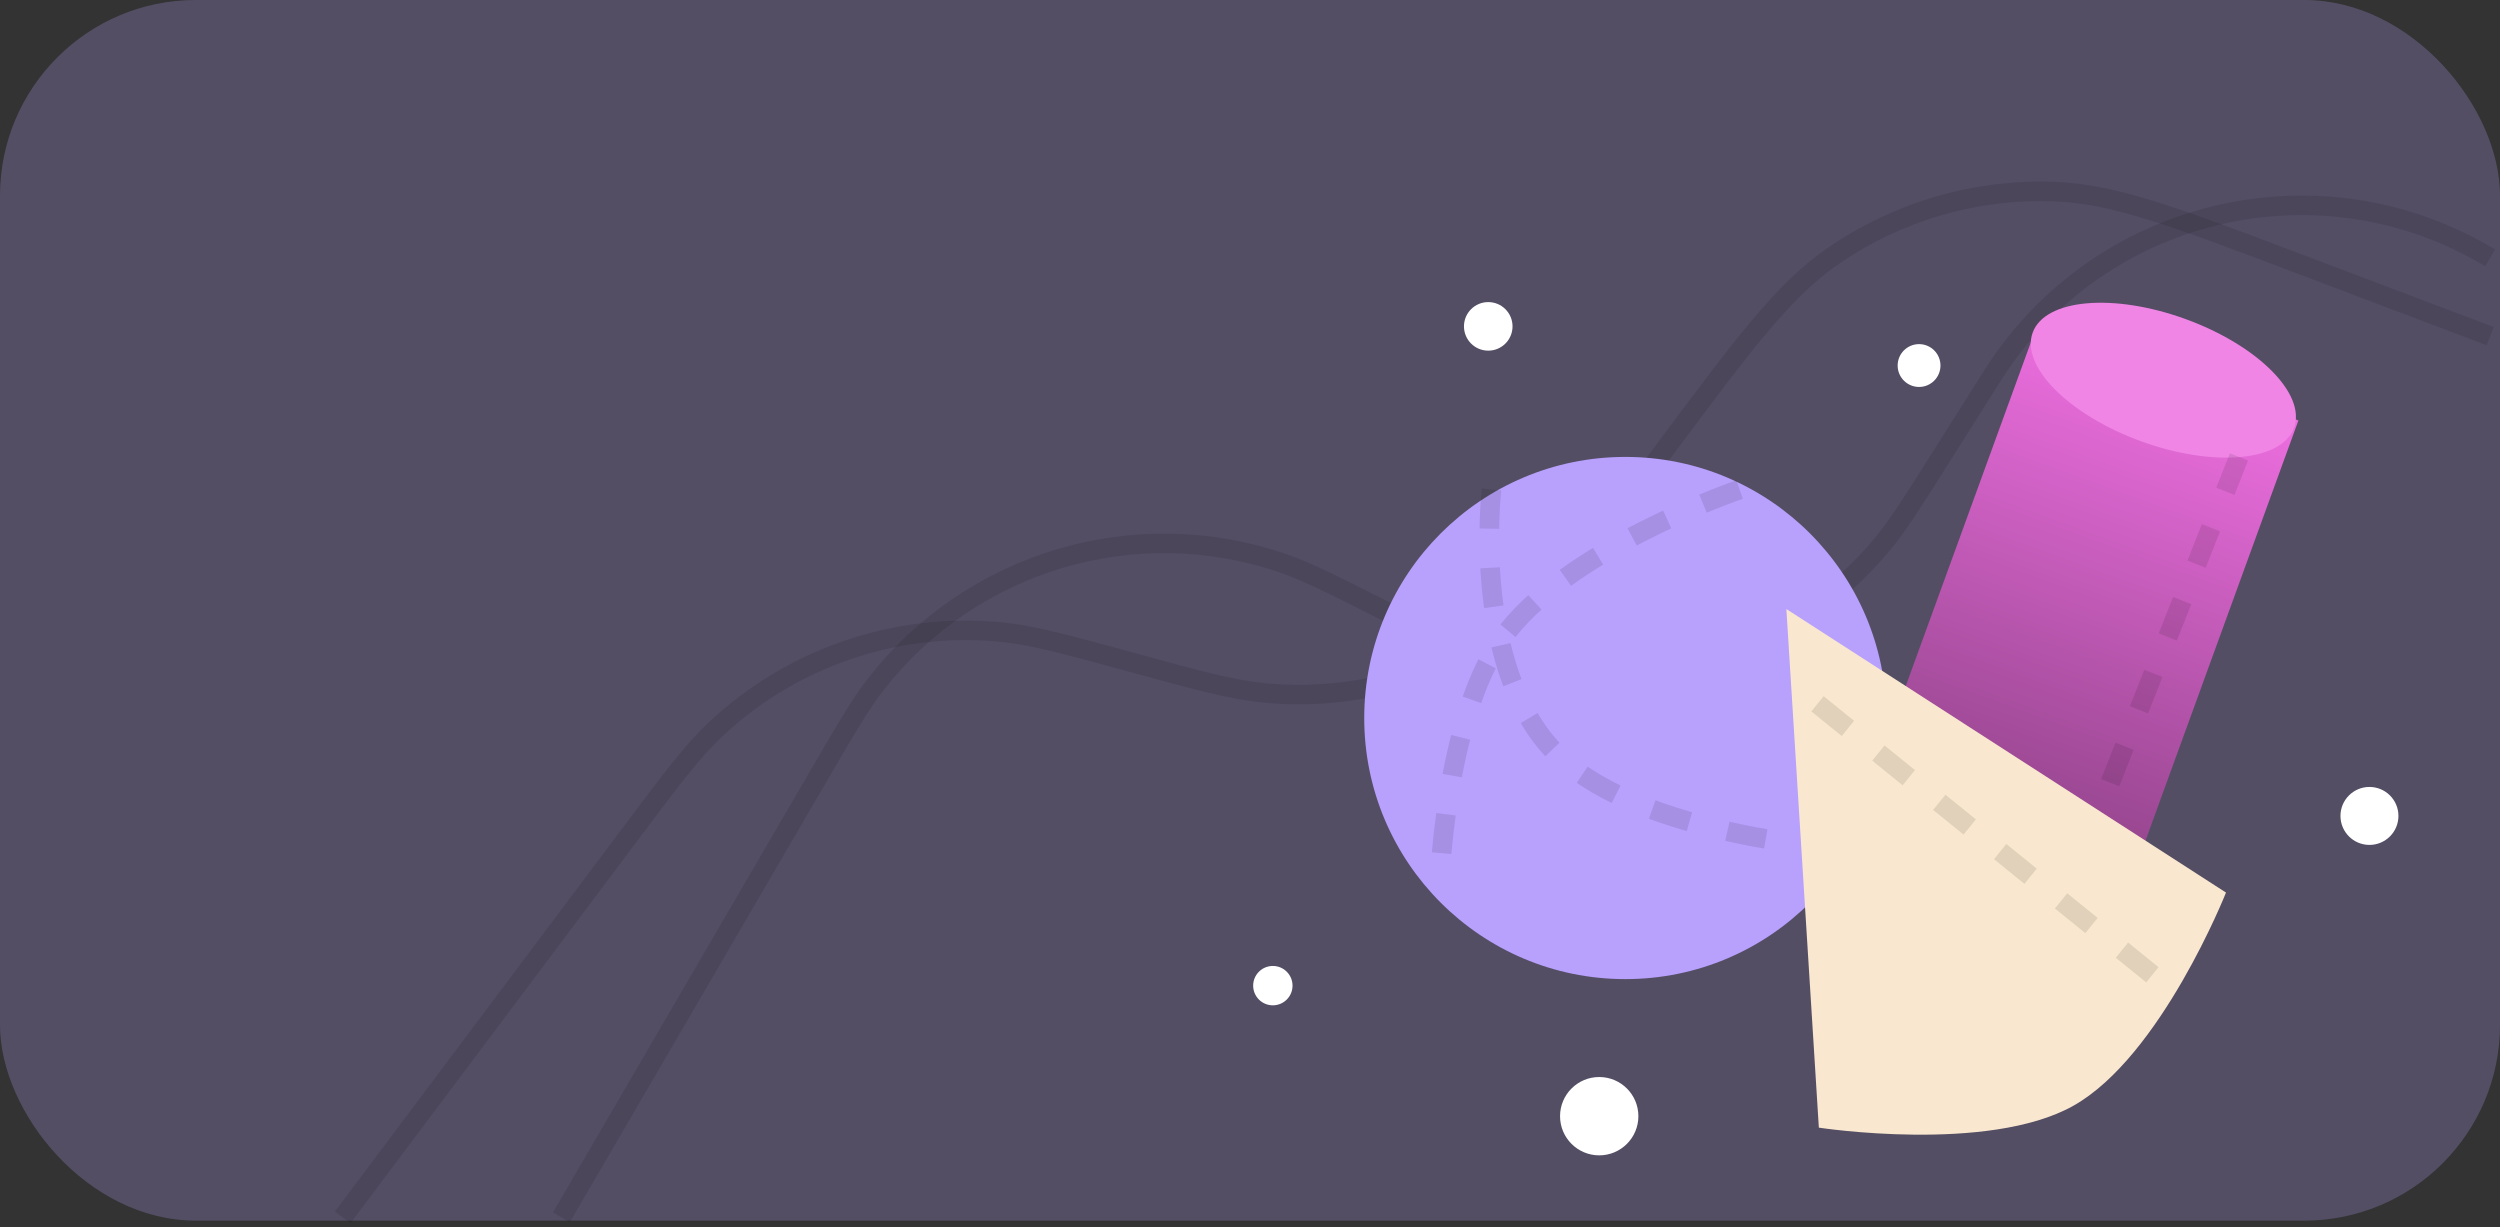 <svg width="383" height="188" viewBox="0 0 383 188" fill="none" xmlns="http://www.w3.org/2000/svg">
<rect x="0" y="0" width="383" height="188" fill="#333333" stroke="none"/>
<rect width="383" height="187" rx="30" fill="#B8A0FD" fill-opacity="0.25"/>
<path d="M52.5 186.5L96.492 127.845C102.884 119.321 106.081 115.059 109.644 111.717C121.344 100.746 137.187 95.318 153.157 96.809C158.021 97.264 163.159 98.67 173.436 101.483V101.483C183.739 104.302 188.891 105.712 193.765 106.166C209.77 107.654 225.642 102.194 237.344 91.174C240.908 87.818 244.102 83.537 250.489 74.976L255.201 68.662C267.194 52.587 273.191 44.55 280.641 39.361C290.667 32.378 302.701 28.866 314.909 29.36C323.98 29.727 333.358 33.277 352.116 40.377L381.5 51.5" stroke="black" stroke-opacity="0.1" stroke-width="3"/>
<path d="M86 186.5L125.22 119.186C129.647 111.588 131.861 107.789 134.185 104.808C148.906 85.933 173.997 78.501 196.622 86.314C200.196 87.548 204.121 89.529 211.973 93.491V93.491C219.574 97.326 223.375 99.244 226.86 100.46C248.894 108.147 273.386 101.365 288.326 83.438C290.689 80.602 292.962 77.002 297.507 69.803L304.699 58.411C305.194 57.628 305.441 57.236 305.657 56.905C321.746 32.201 354.233 24.201 379.953 38.611C380.298 38.804 380.699 39.036 381.5 39.5V39.5" stroke="black" stroke-opacity="0.1" stroke-width="3"/>
<circle cx="249" cy="110" r="40" fill="#B8A0FD"/>
<path d="M228.5 75C228.5 75 225.202 103.113 239 116C251.879 128.029 282 130 282 130" stroke="black" stroke-opacity="0.1" stroke-width="3" stroke-dasharray="6 6"/>
<path d="M266.5 75C266.5 75 239.615 84.165 230 98C221.27 110.561 220.5 136 220.5 136" stroke="black" stroke-opacity="0.1" stroke-width="3" stroke-dasharray="6 6"/>
<rect x="312.074" y="49.842" width="42.612" height="85" transform="rotate(20 312.074 49.842)" fill="url(#paint0_linear_2544_171)"/>
<path d="M278.647 172.755L273.671 93.305L341.023 136.742C341.023 136.742 331.058 161.885 317.613 169.415C304.544 176.734 278.647 172.755 278.647 172.755Z" fill="#F9E8CF"/>
<path d="M278.438 107.823L333.438 152.323" stroke="black" stroke-opacity="0.1" stroke-width="3" stroke-dasharray="6 6"/>
<ellipse cx="331.427" cy="58.244" rx="21.305" ry="9.962" transform="rotate(20 331.427 58.244)" fill="#F085E5"/>
<path d="M323.282 119.909L343.007 70" stroke="black" stroke-opacity="0.1" stroke-width="3" stroke-dasharray="6 6"/>
<circle cx="195" cy="151" r="3.015" fill="white"/>
<circle cx="228" cy="50" r="3.72" fill="white"/>
<circle cx="363" cy="125" r="4.44" fill="white"/>
<circle cx="294" cy="56" r="3.28" fill="white"/>
<circle cx="245" cy="171" r="6" fill="white"/>
<defs>
<linearGradient id="paint0_linear_2544_171" x1="333.38" y1="49.842" x2="333.38" y2="134.842" gradientUnits="userSpaceOnUse">
<stop stop-color="#EC6EDF"/>
<stop offset="1" stop-color="#863E7F"/>
</linearGradient>
</defs>
</svg>
